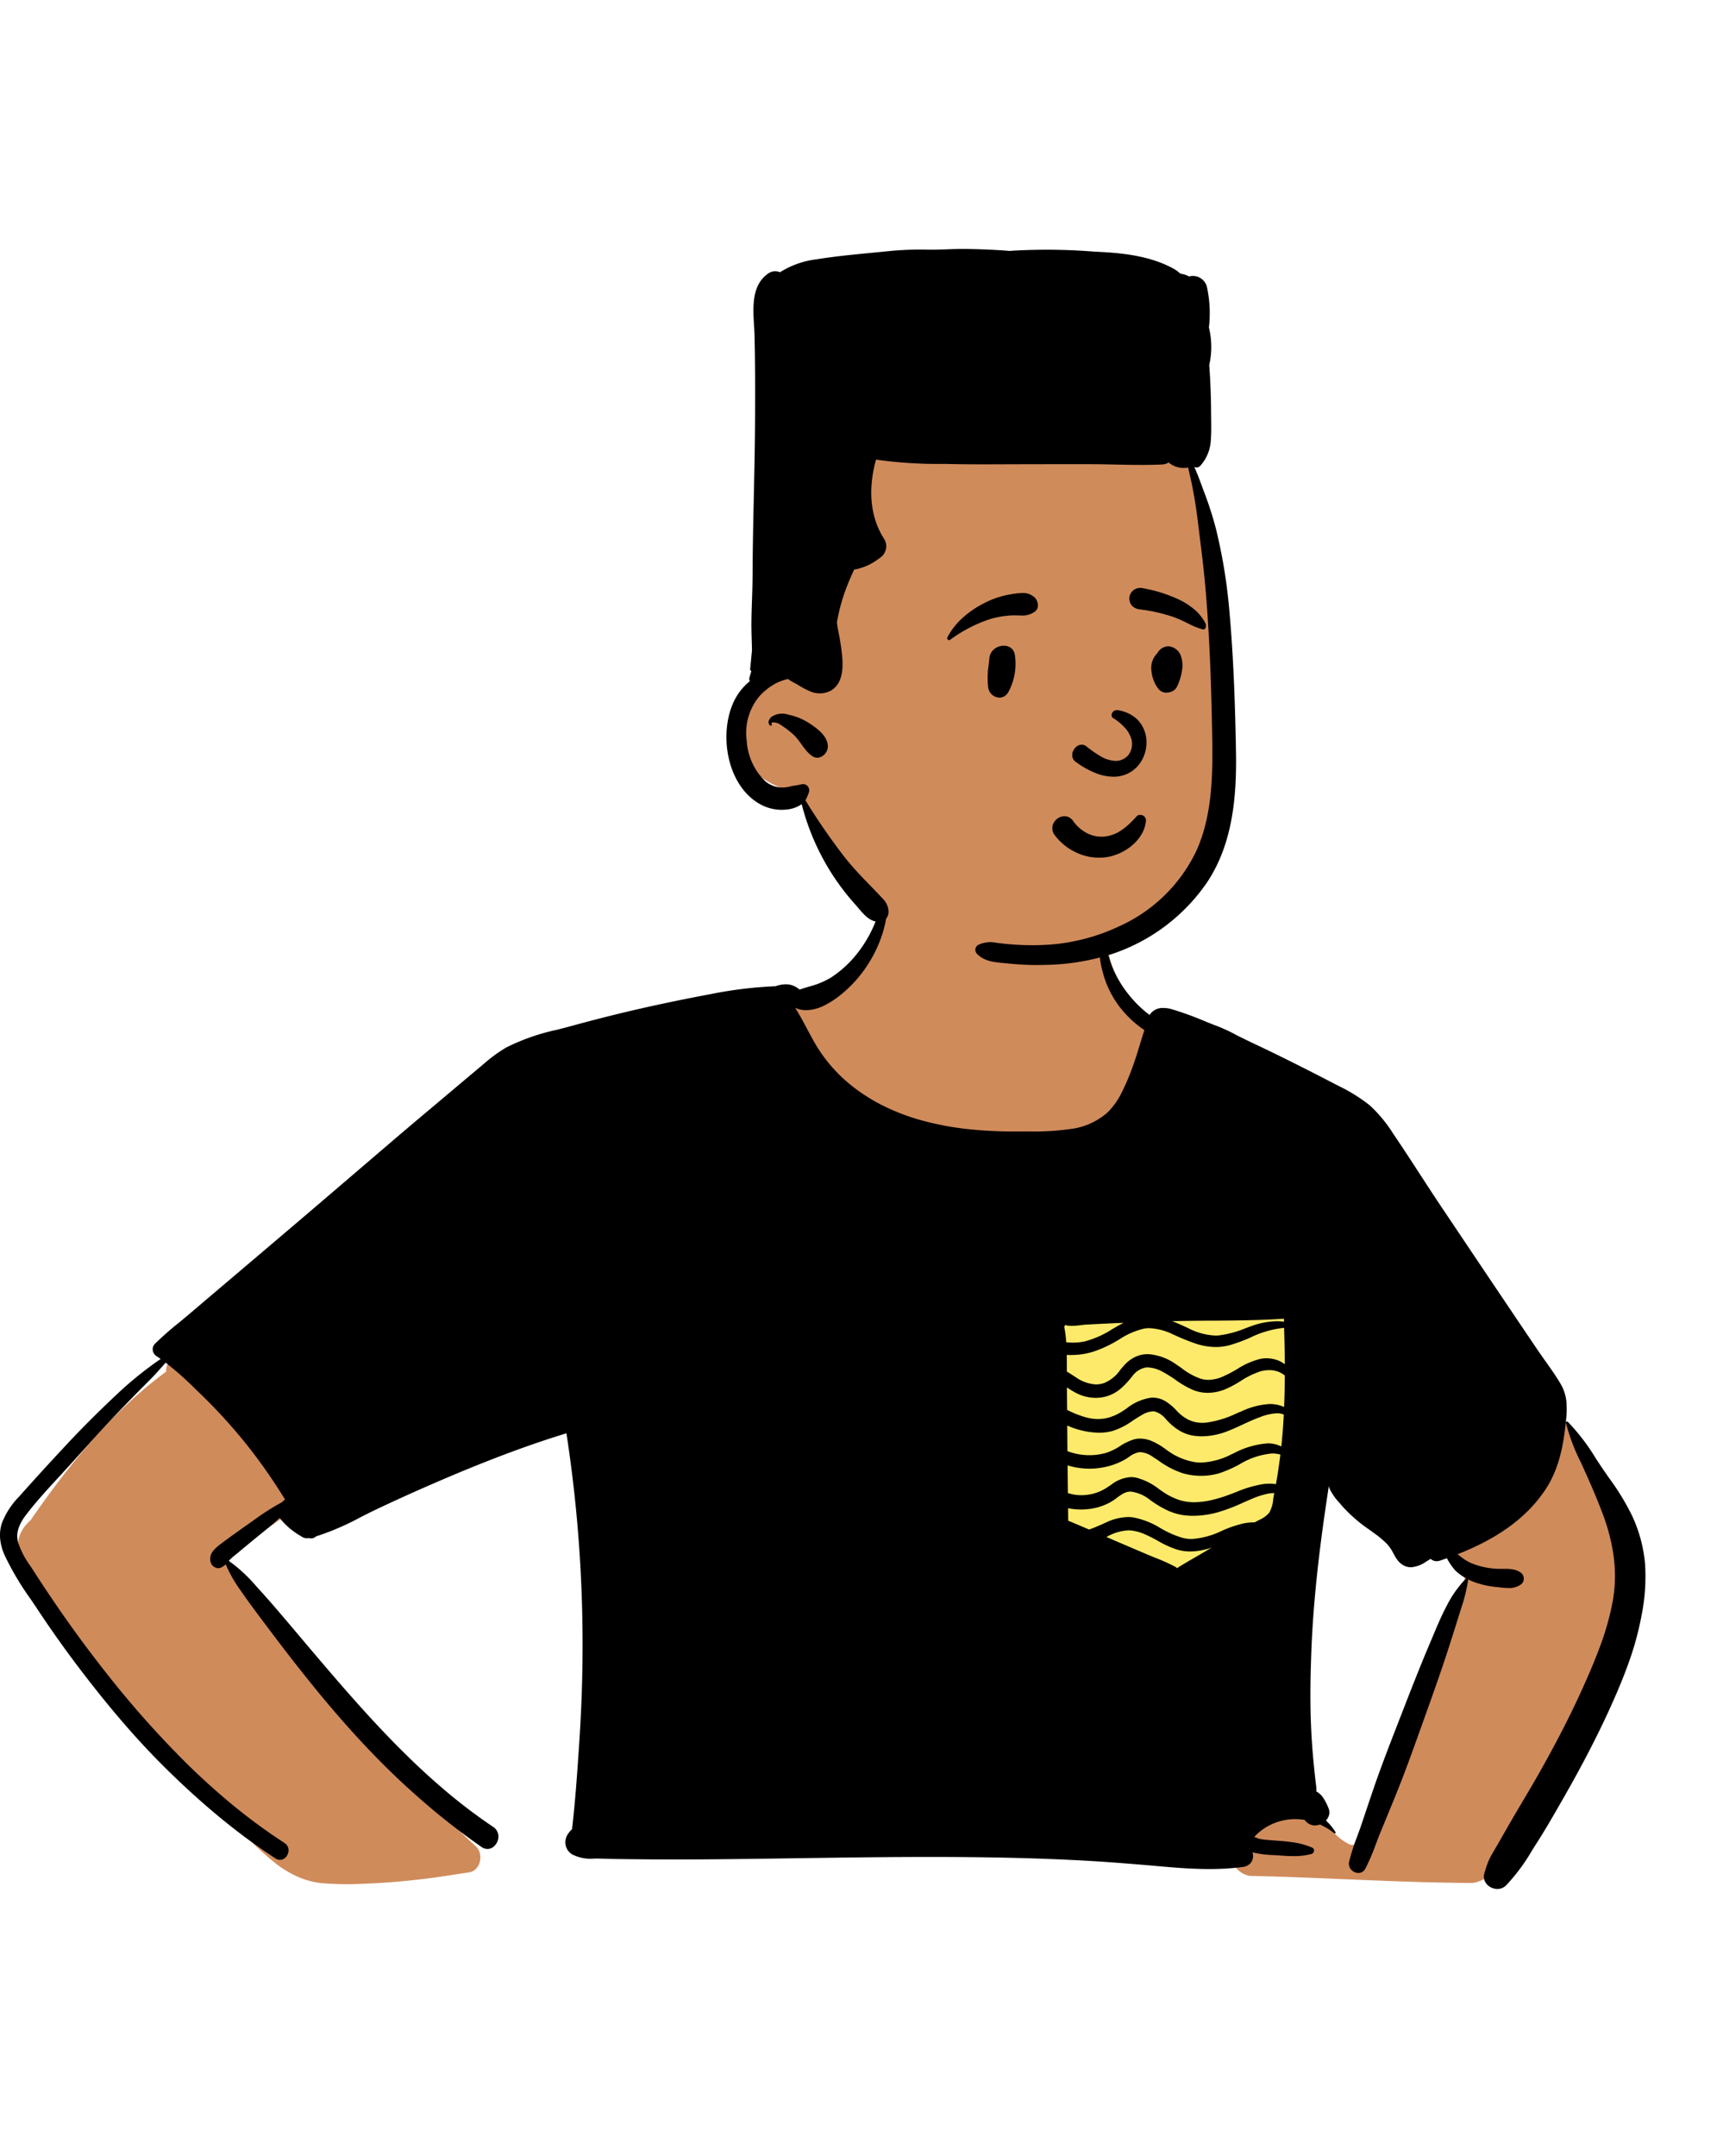<svg xmlns="http://www.w3.org/2000/svg" width="259.014" height="324" viewBox="0 0 259.014 324">
  <g id="peep-21" transform="translate(19.014)">
    <g id="BODY" transform="translate(31.056 135.053)">
      <path id="_Skin" data-name="✋ Skin" d="M49.808,154.421c-1.444,0-2.856-.053-4.2-.158a12.123,12.123,0,0,1-3.56-.951,15.856,15.856,0,0,1-3.1-1.818,43.73,43.73,0,0,1-5.4-5.034h0c-.927-.966-1.885-1.965-2.849-2.869-4.456-4.556-8.791-9.3-12.883-14.109-4.135-4.856-8.128-9.894-11.867-14.976l-.157-.217c-.394-.539-.818-1.09-1.228-1.623a36.238,36.238,0,0,1-2.946-4.233,13.233,13.233,0,0,1-1.039-2.3,9.408,9.408,0,0,1-.485-2.486,2.083,2.083,0,0,1-.053-1.014,3.911,3.911,0,0,1,.368-1.078,5.653,5.653,0,0,1,1.417-1.794l.36-.519c1.528-2.2,2.964-4.166,4.389-6.014,1.612-2.091,3.166-3.972,4.75-5.749,1.712-1.922,3.458-3.715,5.192-5.329a64.351,64.351,0,0,1,5.716-4.753,2.8,2.8,0,0,1,.277-1.3,2.866,2.866,0,0,1,.9-1.079L56.874,50.783c2.762-1.9,5.508-3.944,8.163-5.919,2.824-2.1,5.744-4.273,8.7-6.284a86.033,86.033,0,0,1,9.162-5.529,41.447,41.447,0,0,1,3.993-1.665c1.272-.458,2.612-.88,4.1-1.291,2.758-.764,5.61-1.373,8.368-1.961,2.282-.487,4.64-.99,6.936-1.579a57.961,57.961,0,0,0,6.785-2.142c.093-1.24,1.305-2.012,2.306-2.441a9.15,9.15,0,0,1,3.148-.727c.223,0,.363.026.395.074a.041.041,0,0,1,0,.041,26.962,26.962,0,0,0,7.084-5.965,17.847,17.847,0,0,0,2.05-3.13,14.168,14.168,0,0,0,1.155-3.1,22.737,22.737,0,0,0,.457-3.011,10.448,10.448,0,0,1,.821-3.7A4.725,4.725,0,0,1,133.766.147C135.129.05,136.5,0,137.853,0a48.456,48.456,0,0,1,8.175.66,31.741,31.741,0,0,1,7.781,2.31A21.853,21.853,0,0,1,157.218,4.9a17.7,17.7,0,0,1,2.911,2.525,15.945,15.945,0,0,1,2.279,3.185,16.887,16.887,0,0,1,1.514,3.906,17.076,17.076,0,0,0,.954,3.091,13.04,13.04,0,0,0,1.359,2.443,27.65,27.65,0,0,0,4.074,4.313,22.719,22.719,0,0,1,2.407,3.731,13.856,13.856,0,0,1,1.223,3.42,9.012,9.012,0,0,1-.68,5.884,12.014,12.014,0,0,1-3.811,4.336,24.111,24.111,0,0,1-6.164,3.142,42.529,42.529,0,0,1-7.813,1.912,58.186,58.186,0,0,1-8.757.645c-1.921,0-3.86-.09-5.762-.267-1.932-.18-3.842-.452-5.676-.807a44.021,44.021,0,0,1-10.36-3.273,24.421,24.421,0,0,1-7.815-5.547,14.8,14.8,0,0,1-3.8-7.9,91.941,91.941,0,0,1-12.39,3.24,91,91,0,0,0-12.548,3.3A54.451,54.451,0,0,0,76.2,43.021C67.32,49.33,58.368,55.847,49.711,62.15c-6.48,4.718-13.181,9.6-19.808,14.355,4.409,2.031,11.734,8.272,13.447,14.242a7.134,7.134,0,0,1-.718,6.119,14.282,14.282,0,0,1-3.281,2.766l0,0c-.27.185-.55.377-.818.567l-.748.534c-.718.515-1.631,1.174-2.6,1.871-1.172.846-2.384,1.721-3.219,2.317l-.276.2-.341.245a258.106,258.106,0,0,0,37.467,43.392,2.075,2.075,0,0,1,.6,1.109,2.666,2.666,0,0,1-.059,1.289,2.3,2.3,0,0,1-.562.967,1.822,1.822,0,0,1-1.005.519l-2.059.3A111.553,111.553,0,0,1,49.808,154.421Zm168.75-.186h0c-6.382-.026-12.875-.3-19.155-.563-4.681-.2-9.522-.4-14.281-.5a3.53,3.53,0,0,1-2.009-1.146,2.33,2.33,0,0,1-.444-1.774,5.151,5.151,0,0,1,.944-2.233,9.96,9.96,0,0,1,2.062-2.133,11.343,11.343,0,0,1,2.807-1.6,8.781,8.781,0,0,1,3.178-.63,6.682,6.682,0,0,1,3.336.862,7.7,7.7,0,0,1,2.648,2,7.552,7.552,0,0,0,2.581,1.958,1.537,1.537,0,0,0,.317.039c.408,0,.516-.273.713-.768.024-.061.05-.125.078-.193l.043-.1c.361-.858.72-1.733,1.068-2.58l0,0c.165-.4.353-.86.539-1.309,4.187-10.316,8.667-20.714,13-30.769l.309-.718.795-1.846a3.848,3.848,0,0,0-.055-3.273,7.284,7.284,0,0,0-2.213-2.543,19.094,19.094,0,0,0-1.874-1.217c-1.183-.714-2.406-1.453-2.326-1.742.023-.084.16-.127.406-.127a11.013,11.013,0,0,1,2.017.314,10,10,0,0,1-.819-3.859,12.266,12.266,0,0,1,.59-3.778,23.709,23.709,0,0,1,3.71-6.867,22.76,22.76,0,0,1,2.22-2.862,13.435,13.435,0,0,1,2.194-1.936,8.57,8.57,0,0,1,2.156-1.1,6.694,6.694,0,0,1,2.107-.346,7.152,7.152,0,0,1,2.53.482,10.472,10.472,0,0,1,2.416,1.334,21.3,21.3,0,0,1,4.4,4.55,46.142,46.142,0,0,1,3.69,5.939c.988,1.866,1.931,3.878,2.8,5.981a22.89,22.89,0,0,1,1.181,5.159,28.164,28.164,0,0,1,.064,5.349,37.877,37.877,0,0,1-.861,5.455,52.871,52.871,0,0,1-1.6,5.476A88.55,88.55,0,0,1,235.21,131.3c-1.733,3.443-3.609,6.8-5.264,9.756l0,0v0c-.4.718-.781,1.4-1.156,2.072-.577.783-1.2,1.772-1.859,2.819a42.41,42.41,0,0,1-3.742,5.316C221.586,153.086,220.073,154.056,218.558,154.235Zm-44.7-45.762a24.77,24.77,0,0,1-5.215-.57,27.637,27.637,0,0,1-5.043-1.615,27.246,27.246,0,0,1-8.6-5.8c-3.056-4.187-1.91-9.166-.8-13.982a47.542,47.542,0,0,0,1-5.211,22.234,22.234,0,0,1-.992-3.9c-.1-.516-.192-1-.3-1.488l-.047-.208-1.489-6.5a2.934,2.934,0,0,1,.578-2.386,2.279,2.279,0,0,1,.7-.6,1.917,1.917,0,0,1,.914-.23,2.092,2.092,0,0,1,.238.014,151.9,151.9,0,0,0,17.248.986c3.124,0,6.289-.1,9.407-.293s6.276-.49,9.378-.878a1.4,1.4,0,0,1,.172-.011,2.359,2.359,0,0,1,1.436.588,2.2,2.2,0,0,1,.82,1.276c1.29,8.184-.2,16.31-1.842,23.932l-.313,1.445c-.3,1.386-.635,2.861-1.093,4.3a17.893,17.893,0,0,1-1.794,4.034,13.9,13.9,0,0,1-2.946,3.37,15.448,15.448,0,0,1-3.826,2.324A20.405,20.405,0,0,1,173.858,108.472Z" transform="translate(-47.325 -6.34)" fill="#d08b5b"/>
      <rect id="_Top" data-name="👕 Top" width="42.042" height="42.27" transform="translate(104.366 59.812)" fill="#fdea6b"/>
      <path id="_Ink" data-name="🖍 Ink" d="M225.092,150.27a2.147,2.147,0,0,1-.953-.228,2.05,2.05,0,0,1-.743-.619,1.716,1.716,0,0,1-.237-1.574c.045-.141.09-.285.13-.413a10.72,10.72,0,0,1,.751-1.946c.205-.384.431-.767.65-1.137.112-.19.228-.387.341-.581.336-.584.682-1.189.986-1.722l0,0c.322-.563.654-1.144.983-1.715.636-1.106,1.3-2.221,1.939-3.3.754-1.269,1.533-2.581,2.274-3.887,2.644-4.656,4.807-8.859,6.611-12.848l.234-.518c.763-1.7,1.744-3.94,2.565-6.215a40.331,40.331,0,0,0,1.8-6.464,21.542,21.542,0,0,0,.345-3.43,22.581,22.581,0,0,0-.189-3.354,29.193,29.193,0,0,0-1.713-6.575c-.939-2.486-1.992-4.859-2.8-6.649l-.191-.419-.273-.592a28.909,28.909,0,0,1-2.2-5.847.169.169,0,0,1,.033-.145.173.173,0,0,1,.133-.066.163.163,0,0,1,.115.049,31,31,0,0,1,4.188,5.464c.338.516.688,1.05,1.039,1.568.324.477.658.957.982,1.421a36.944,36.944,0,0,1,3.425,5.6,21.456,21.456,0,0,1,1.98,7.317,29.525,29.525,0,0,1-.513,7.659,45.175,45.175,0,0,1-1.99,7.281c-.96,2.687-2.108,5.271-2.888,6.981-1.83,4.012-4.036,8.269-6.744,13.013l-.868,1.515c-1.012,1.763-2.1,3.638-3.275,5.472-.235.367-.471.742-.7,1.1l0,0a28.552,28.552,0,0,1-3.906,5.266A1.825,1.825,0,0,1,225.092,150.27ZM204.2,147.876a1.486,1.486,0,0,1-1.129-.562,1.324,1.324,0,0,1-.263-1.14,31.7,31.7,0,0,1,1.225-3.82c.21-.571.427-1.161.621-1.738.213-.632.429-1.275.638-1.9l.01-.029c.4-1.19.811-2.42,1.227-3.626,1.077-3.124,2.25-6.168,3.562-9.539l1.22-3.136c1.082-2.778,2.351-6.007,3.7-9.174l.141-.332c.1-.227.194-.46.289-.686l.013-.03c.63-1.5,1.281-3.043,2.06-4.506a16.66,16.66,0,0,1,2.814-3.975.188.188,0,0,1,.121-.055,7.875,7.875,0,0,1-1.656-1.188l-.024-.024a9.357,9.357,0,0,1-1.263-1.838c-.31.11-.641.225-1.014.351a1.648,1.648,0,0,1-.526.091,1.309,1.309,0,0,1-.9-.351l-.656.406a4.754,4.754,0,0,1-2.23.856h-.066a2.346,2.346,0,0,1-1.262-.363,3.106,3.106,0,0,1-.936-.946c-.171-.259-.318-.529-.461-.79a6.273,6.273,0,0,0-.881-1.324,13.52,13.52,0,0,0-1.95-1.657l-.814-.592a22.344,22.344,0,0,1-4.141-3.631c-.1-.119-.2-.239-.31-.366l-.006-.007a8.883,8.883,0,0,1-1.465-2.089,1.437,1.437,0,0,1-.125-.482c-.09.615-.183,1.229-.245,1.638-.642,4.274-1.137,8.051-1.512,11.548-.445,4.148-.73,7.947-.871,11.613-.176,4.624-.189,8.167-.04,11.489.083,1.89.223,3.818.416,5.73.084.847.187,1.849.311,2.86l.027.22a4.078,4.078,0,0,1,.03.841,2.915,2.915,0,0,1,1.127,1.093,8.923,8.923,0,0,1,.709,1.428,1.588,1.588,0,0,1,.081,1,1.9,1.9,0,0,1-.474.845,8.008,8.008,0,0,1,1.439,1.748.116.116,0,0,1,.008.12.139.139,0,0,1-.121.067.138.138,0,0,1-.087-.03,10,10,0,0,0-2.142-1.306,2.116,2.116,0,0,1-.752.143,1.766,1.766,0,0,1-.471-.062,2.023,2.023,0,0,1-1.071-.771,8.813,8.813,0,0,0-1.424-.117,8.425,8.425,0,0,0-2.5.376,8.569,8.569,0,0,0-2.36,1.157,8.342,8.342,0,0,0-1.1.936c-.052.052-.107.119-.159.183l-.022.027.419.161a3.512,3.512,0,0,0,.371.128,9.8,9.8,0,0,0,1.11.147l.557.046c.265.022.541.043.784.062.92.07,1.871.143,2.788.294a10.765,10.765,0,0,1,2.692.777.432.432,0,0,1,.25.449.546.546,0,0,1-.373.491,10.172,10.172,0,0,1-2.723.327c-.477,0-.986-.021-1.651-.069l-.318-.024c-.316-.024-.643-.043-.96-.061h0a15.082,15.082,0,0,1-3.231-.419,1.647,1.647,0,0,1-.128,1.4,1.571,1.571,0,0,1-.512.519,2.02,2.02,0,0,1-.818.283,37.73,37.73,0,0,1-5.02.309c-2.434,0-4.849-.183-7.1-.381-3.687-.325-7.977-.691-12.228-.913-6.8-.358-14.01-.524-22.7-.524-5.875,0-11.837.078-16.965.151l-7.472.108c-4.372.062-9.071.119-13.809.119-1.4,0-2.765-.005-4.067-.015l-2.789-.026c-1.066-.01-2.307-.024-3.535-.06l-.706-.023c-.233-.008-.481-.01-.715-.01h-.363a6.057,6.057,0,0,1-3.4-.661,2.153,2.153,0,0,1-.916-1.353,2.249,2.249,0,0,1,.293-1.6,4.437,4.437,0,0,1,.668-.805c.5-4.282.793-8.655,1.076-12.884h0l.025-.375c.256-3.867.412-7.77.463-11.6.051-3.858,0-7.751-.161-11.571-.159-3.847-.427-7.73-.8-11.542-.373-3.837-.86-7.711-1.447-11.513-3.035.928-6.127,1.989-9.452,3.245-2.912,1.1-5.941,2.326-9.258,3.749-3.543,1.519-6.756,2.965-9.822,4.419-.794.377-1.6.787-2.388,1.184a39.483,39.483,0,0,1-6.707,2.891,1.179,1.179,0,0,1-.767.306.921.921,0,0,1-.279-.043l-.046-.016h0a1.3,1.3,0,0,1-.3.034,1.436,1.436,0,0,1-.746-.218l-.215-.132-.108-.069a10.989,10.989,0,0,1-3.021-2.623c-.81.752-1.686,1.461-2.532,2.148l-.013.011-.452.367c-1.229,1-2.3,1.888-3.279,2.705-.114.1-.232.191-.346.282a8.412,8.412,0,0,0-.941.84l-.055.061-.025.03a23.032,23.032,0,0,1,4.152,3.841l.023.025.2.221c1.406,1.53,2.778,3.128,4.052,4.628l1.285,1.516,1.134,1.341.024.029c4.305,5.091,8.757,10.356,13.478,15.218,2.544,2.62,4.95,4.905,7.354,6.985a82.1,82.1,0,0,0,8.037,6.171,1.737,1.737,0,0,1,.715.936,1.839,1.839,0,0,1-.012,1.072,2.019,2.019,0,0,1-.586.923,1.465,1.465,0,0,1-.97.385,1.586,1.586,0,0,1-.906-.306,104.074,104.074,0,0,1-9.976-7.894c-2.668-2.362-5.272-4.912-7.959-7.794-2.379-2.551-4.767-5.3-7.3-8.418-2.127-2.613-4.394-5.526-6.932-8.906l-.766-1.019c-.974-1.3-2.009-2.685-3.007-4.119l-.2-.292a20.286,20.286,0,0,1-2.308-4.03,2.2,2.2,0,0,1-.8.528.878.878,0,0,1-.32.059,1.266,1.266,0,0,1-1.152-.9c-.339-1.348.763-2.172,1.736-2.9l.132-.1c1.235-.923,2.5-1.813,3.68-2.646l.442-.312.286-.2a37.781,37.781,0,0,1,4.5-2.885,1,1,0,0,1,.182-.186c.088-.07.164-.129.239-.186-1.026-1.664-2.093-3.278-3.17-4.794-1.13-1.59-2.31-3.127-3.508-4.569a80.926,80.926,0,0,0-5.894-6.374l-.934-.9A49.584,49.584,0,0,0,24.9,71.188l-.491.557c-.591.669-1.284,1.444-2.017,2.174-1.415,1.407-2.8,2.828-4.088,4.163C16.1,80.367,13.937,82.754,11.73,85.2l-1.081,1.2c-.6.661-1.212,1.329-1.808,1.976-1.67,1.811-3.4,3.684-4.9,5.65l-.1.135a6.724,6.724,0,0,0-1.048,1.9,3.641,3.641,0,0,0-.066,2.147,12.629,12.629,0,0,0,1.819,3.5l0,0c.117.177.238.36.353.539l.082.127c3.46,5.392,7.091,10.5,10.792,15.188a146.628,146.628,0,0,0,12.447,14.011c2.3,2.256,4.65,4.362,6.977,6.261a85.421,85.421,0,0,0,7.557,5.52,1.313,1.313,0,0,1,.561.707,1.384,1.384,0,0,1,0,.818,1.551,1.551,0,0,1-.457.722,1.162,1.162,0,0,1-.769.3,1.264,1.264,0,0,1-.7-.223,95.632,95.632,0,0,1-8.819-6.555c-2.681-2.234-5.409-4.732-8.108-7.426-2.272-2.266-4.5-4.7-6.815-7.428-2.031-2.4-4.084-4.978-6.277-7.891-1.952-2.595-3.856-5.29-5.658-8.012-.35-.529-.719-1.073-1.075-1.6l0-.005a42.547,42.547,0,0,1-3.968-6.69A7.867,7.867,0,0,1,.028,97.7,5.874,5.874,0,0,1,.3,95.258a11.679,11.679,0,0,1,2.517-3.886l.1-.109c2.2-2.472,4.554-5.049,7.2-7.881,2.268-2.428,4.749-4.9,7.585-7.564a54.03,54.03,0,0,1,6.45-5.182c-.208-.148-.41-.286-.619-.421a1.259,1.259,0,0,1-.573-.921,1.143,1.143,0,0,1,.334-.941,47.033,47.033,0,0,1,3.554-3.133c.454-.374.923-.76,1.377-1.145,1.591-1.35,3.239-2.749,4.658-3.955,3.188-2.7,6.471-5.489,9.368-7.947l.114-.1c4.1-3.476,8.246-7.029,12.259-10.465l.011-.009c1.458-1.248,3.11-2.663,4.71-4.031,1.893-1.618,3.832-3.247,5.708-4.823l0,0,1.4-1.179,4.22-3.552,2.064-1.733a22.533,22.533,0,0,1,3.34-2.438,31.711,31.711,0,0,1,7.659-2.679h.005c.556-.143,1.13-.291,1.684-.44l.207-.056c3.827-1.048,7.277-1.918,10.547-2.661,3.506-.8,7.093-1.535,10.661-2.2a62.13,62.13,0,0,1,9.761-1.184,4.393,4.393,0,0,1,1.521-.288,2.892,2.892,0,0,1,1.107.2,3.925,3.925,0,0,1,.98.592c.462-.162.928-.3,1.378-.437a12.461,12.461,0,0,0,3.293-1.345A16.447,16.447,0,0,0,128.8,9.78a18.89,18.89,0,0,0,2.711-4.608A30.969,30.969,0,0,0,133.108.064.089.089,0,0,1,133.2,0a.076.076,0,0,1,.081.064,13.406,13.406,0,0,1,.1,2.977A15.938,15.938,0,0,1,132.871,6a19.165,19.165,0,0,1-2.46,5.438,18.858,18.858,0,0,1-4.314,4.7l-.132.1a12.53,12.53,0,0,1-2.245,1.37,6.1,6.1,0,0,1-2.515.615,4.052,4.052,0,0,1-1.481-.274,1.391,1.391,0,0,1-.19-.089c.213.33.416.681.612,1.021l.024.041.06.1c.386.67.755,1.365,1.112,2.037.271.51.551,1.036.836,1.548a22.835,22.835,0,0,0,4.373,5.687,25.491,25.491,0,0,0,2.734,2.217,27.068,27.068,0,0,0,2.953,1.8,32.16,32.16,0,0,0,6.413,2.5,44.167,44.167,0,0,0,6.834,1.28,63.416,63.416,0,0,0,6.949.36l.63,0,.663-.006.891,0a39.09,39.09,0,0,0,6.291-.364,10.312,10.312,0,0,0,5.523-2.437A10.7,10.7,0,0,0,168.5,30.83a31.25,31.25,0,0,0,1.43-3.214c.571-1.433,1.027-2.921,1.467-4.361l0-.006c.2-.667.415-1.358.635-2.033a15.818,15.818,0,0,1-3.828-3.631,15.225,15.225,0,0,1-1.425-2.349,14.328,14.328,0,0,1-.964-2.573l-.07-.266a14.093,14.093,0,0,1-.432-2.345,4.762,4.762,0,0,1,.287-2.286.2.2,0,0,1,.191-.112.223.223,0,0,1,.2.112,5.6,5.6,0,0,1,.407,1.336c.05.235.1.477.17.712a16.931,16.931,0,0,0,.826,2.344,16.905,16.905,0,0,0,2.567,4.071,16.807,16.807,0,0,0,2.856,2.712,2.31,2.31,0,0,1,2.122-1.047,4.262,4.262,0,0,1,1.18.174,47.764,47.764,0,0,1,4.821,1.738l.315.13c.383.159.769.311,1.177.472h0a24.026,24.026,0,0,1,3.6,1.649c.4.189.789.38,1.167.565l0,0c.474.231.922.45,1.362.657,3.434,1.614,7.074,3.427,11.8,5.877l.836.434a25.1,25.1,0,0,1,4.677,2.9A20.875,20.875,0,0,1,209.5,36.88l.016.023c1.337,1.961,2.652,3.986,3.925,5.945v0l0,0c1.025,1.578,2.085,3.209,3.15,4.8l.006.009c4.734,7.056,9.629,14.353,14.485,21.531.4.586.816,1.177,1.223,1.749h0c.8,1.126,1.627,2.289,2.324,3.487a6.477,6.477,0,0,1,.844,2.642,13.8,13.8,0,0,1-.06,2.792l-.037.354c-.355,3.333-.965,6.848-3.01,9.974a20.477,20.477,0,0,1-2.657,3.255,24.134,24.134,0,0,1-3.189,2.662,30.908,30.908,0,0,1-3.58,2.151,41.512,41.512,0,0,1-3.829,1.722c.114.085.228.172.338.256a7.9,7.9,0,0,0,1.655,1.055,11.631,11.631,0,0,0,3.672.86c.276.022.553.025.787.025h.587a6.737,6.737,0,0,1,1.365.1,2.666,2.666,0,0,1,1.213.561,1.058,1.058,0,0,1,.333.821,1.024,1.024,0,0,1-.333.79,2.97,2.97,0,0,1-1.981.613,12.027,12.027,0,0,1-1.39-.11h-.007l-.3-.035-.076-.008a13.4,13.4,0,0,1-3.467-.786c-.284-.112-.557-.233-.811-.361a.17.17,0,0,1,.008.08,25.05,25.05,0,0,1-1.038,4.224l-.276.882c-.46,1.474-1.07,3.419-1.711,5.394-1.077,3.318-2.236,6.578-3.531,10.191l-1.047,2.92c-1.033,2.876-2.143,5.934-3.368,8.931-.594,1.452-1.2,2.928-1.787,4.355l0,0-.184.449-.264.643c-.23.559-.451,1.142-.665,1.705a31.493,31.493,0,0,1-1.574,3.672A1.169,1.169,0,0,1,204.2,147.876Zm-34.611-51.49a7.411,7.411,0,0,0-3.258,1c.592.257,1.236.534,1.914.824l4.246,1.813c.4.171.816.339,1.217.5a27.411,27.411,0,0,1,3,1.355.732.732,0,0,1,.228.19c.861-.551,1.766-1.074,2.642-1.579.532-.307,1.083-.625,1.616-.945l.968-.577a10.019,10.019,0,0,1-3.222.594,7.028,7.028,0,0,1-1.983-.279,15.017,15.017,0,0,1-2.919-1.33,21.988,21.988,0,0,0-2.026-1.014,6.816,6.816,0,0,0-2.143-.547C169.778,96.389,169.683,96.386,169.588,96.386Zm-.02-2a5.777,5.777,0,0,1,.735.047,12.062,12.062,0,0,1,4.149,1.62,14.934,14.934,0,0,0,3.3,1.458,5.526,5.526,0,0,0,1.389.175,12.278,12.278,0,0,0,4.561-1.24,17.414,17.414,0,0,1,3.224-1.1,8.742,8.742,0,0,1,1.534-.166h.171l.076-.044c.165-.1.349-.192.543-.292a4.263,4.263,0,0,0,1.548-1.107A4.9,4.9,0,0,0,191.4,91.7v0c.034-.235.067-.458.107-.661.015-.075.033-.163.049-.25h-.005a4.685,4.685,0,0,0-.869.07,12.9,12.9,0,0,0-2.67.869c-.374.159-.752.325-1.118.486a27.12,27.12,0,0,1-3.845,1.464,14.24,14.24,0,0,1-3.676.525,10.618,10.618,0,0,1-1.515-.107,8.534,8.534,0,0,1-2.365-.715,15.348,15.348,0,0,1-2.146-1.238l-.228-.155-.148-.1a5.737,5.737,0,0,0-2.985-1.325,2.317,2.317,0,0,0-1.057.256,7.44,7.44,0,0,0-1.047.691,8.456,8.456,0,0,1-.927.628,8.674,8.674,0,0,1-2.242.867,9.884,9.884,0,0,1-2.22.249,9.569,9.569,0,0,1-1.937-.194l.021,1.877c1.117.461,2.213.929,3.137,1.325.658-.225,1.281-.489,2.015-.815l.463-.208A8.084,8.084,0,0,1,169.569,94.387Zm.447-6a4.083,4.083,0,0,1,.726.067,9.431,9.431,0,0,1,3.552,1.782l.389.268.2.134a10.014,10.014,0,0,0,2.138,1.1,7.108,7.108,0,0,0,2.374.424h.076a11.934,11.934,0,0,0,2.7-.332,21.716,21.716,0,0,0,2.608-.8c.358-.131.714-.269,1.058-.4a17.528,17.528,0,0,1,4.091-1.2,7.387,7.387,0,0,1,.914-.058,5.724,5.724,0,0,1,.964.077c.087-.483.166-.945.241-1.412.159-.978.3-2,.429-3.035a4.852,4.852,0,0,0-1.261-.165,11.33,11.33,0,0,0-4.9,1.644,18.145,18.145,0,0,1-3.061,1.336,9.728,9.728,0,0,1-2.7.376,9.992,9.992,0,0,1-2.685-.366,13.053,13.053,0,0,1-3.7-1.912c-.172-.114-.368-.243-.558-.367l-.254-.164a3.717,3.717,0,0,0-1.919-.747,1.839,1.839,0,0,0-.345.033,4.012,4.012,0,0,0-1.413.709c-.2.138-.4.268-.595.38a10.3,10.3,0,0,1-2.218.924,11.437,11.437,0,0,1-2.37.412c-.24.016-.485.025-.728.025a11.276,11.276,0,0,1-3.284-.494l.044,4.155a6.368,6.368,0,0,0,1.473.3c.184.014.37.021.553.021a7.058,7.058,0,0,0,2-.285,6.884,6.884,0,0,0,1.838-.854l.662-.439A5.338,5.338,0,0,1,170.015,88.384ZM171.41,82.6a4.57,4.57,0,0,1,1.8.4,9.564,9.564,0,0,1,1.636.922l.379.259a9.742,9.742,0,0,0,4.635,1.991c.222.02.447.031.669.031a10.887,10.887,0,0,0,4.589-1.242l.4-.183a12.785,12.785,0,0,1,5.048-1.46,4.372,4.372,0,0,1,2.05.47c.164-1.553.29-3.167.374-4.8a2.7,2.7,0,0,0-.955-.192h-.019a7.8,7.8,0,0,0-2.5.539c-.925.327-1.83.746-2.706,1.152h0c-.75.348-1.526.708-2.311,1.007a10.757,10.757,0,0,1-3.835.762,8.092,8.092,0,0,1-1.281-.1,5.855,5.855,0,0,1-2.129-.783,8.712,8.712,0,0,1-1.76-1.447l-.16-.169-.034-.036a3.323,3.323,0,0,0-1.68-1.182,1.748,1.748,0,0,0-.33-.031,3.508,3.508,0,0,0-1.631.545c-.478.265-.941.567-1.388.859a10.63,10.63,0,0,1-3.1,1.565,7.891,7.891,0,0,1-1.967.24,12.324,12.324,0,0,1-4.771-1.081c.009,1.292.019,2.61.03,3.849a9.816,9.816,0,0,0,1.253.378,9.217,9.217,0,0,0,4.618-.137,8.887,8.887,0,0,0,2.035-1,8.109,8.109,0,0,1,2.184-1.031A3.582,3.582,0,0,1,171.41,82.6Zm1.861-6.159a3.729,3.729,0,0,1,1.9.531,7.2,7.2,0,0,1,1.556,1.27l.118.123a6.42,6.42,0,0,0,1.784,1.385,4.686,4.686,0,0,0,2.128.476c.17,0,.348-.007.529-.022a15.311,15.311,0,0,0,4.616-1.4l.606-.255.152-.063A11.6,11.6,0,0,1,190.9,77.4a5.273,5.273,0,0,1,.743.051,5.1,5.1,0,0,1,1.39.4c.064-1.494.1-3.043.106-4.736a3.625,3.625,0,0,0-2.388-.8,4.663,4.663,0,0,0-1.257.173,12.649,12.649,0,0,0-3,1.466,17.075,17.075,0,0,1-2.2,1.187,7.113,7.113,0,0,1-2.732.582,5.9,5.9,0,0,1-2.134-.4,13.71,13.71,0,0,1-2.712-1.553,19.746,19.746,0,0,0-1.841-1.154,5.068,5.068,0,0,0-2.335-.712,2.68,2.68,0,0,0-.353.023,3.253,3.253,0,0,0-2.006,1.35l-.293.349a11.717,11.717,0,0,1-1.51,1.543,5.7,5.7,0,0,1-1.9,1.038,5.882,5.882,0,0,1-1.765.27,6.49,6.49,0,0,1-2.859-.686,13.74,13.74,0,0,1-1.373-.82l-.091-.059.025,3.371a14.408,14.408,0,0,0,2.994,1.165,7.04,7.04,0,0,0,1.66.209,5.97,5.97,0,0,0,1.869-.3,7.651,7.651,0,0,0,1.8-.874l.177-.115c.148-.1.3-.2.432-.287a7.686,7.686,0,0,1,3.7-1.631C173.121,76.446,173.2,76.444,173.271,76.444Zm-12.907-6.423c.01.6.01,1.215.01,1.8v0c0,.234,0,.476,0,.713.352.2.693.423,1.022.638l.254.165.146.092a5.7,5.7,0,0,0,2.955,1.03,3.875,3.875,0,0,0,1.195-.193,5.416,5.416,0,0,0,2.452-1.981h0c.237-.284.482-.578.746-.854a5.108,5.108,0,0,1,1.523-1.108,4.283,4.283,0,0,1,1.823-.408c.059,0,.12,0,.18,0a8.132,8.132,0,0,1,4.082,1.5c.3.194.6.407.892.612h0a9.886,9.886,0,0,0,2.924,1.6,4.054,4.054,0,0,0,1.085.148,5.64,5.64,0,0,0,2.2-.507,20.442,20.442,0,0,0,2.131-1.114,11.507,11.507,0,0,1,3.535-1.545,4.979,4.979,0,0,1,.855-.074,4.9,4.9,0,0,1,1.483.226,3.966,3.966,0,0,1,1.285.672c-.01-1.633-.044-3.424-.106-5.474a15.063,15.063,0,0,0-5.094,1.471,24.071,24.071,0,0,1-3.128,1.145,8.066,8.066,0,0,1-2.053.266,9.79,9.79,0,0,1-3.052-.525,31.085,31.085,0,0,1-2.989-1.2h0l-.344-.152a9.131,9.131,0,0,0-3.584-.955,4.809,4.809,0,0,0-.766.061,11.2,11.2,0,0,0-3.754,1.624l-.019.011-.278.163-.243.14a17.729,17.729,0,0,1-3.165,1.457,10.577,10.577,0,0,1-3.379.571C160.915,70.055,160.638,70.044,160.364,70.021Zm-.277-4.489a1.606,1.606,0,0,1-.1.294,18.52,18.52,0,0,1,.3,2.3,9.341,9.341,0,0,0,1,.055,8.615,8.615,0,0,0,1.751-.177,14.17,14.17,0,0,0,4.161-1.849c.555-.322,1.129-.656,1.71-.949-.4.015-.8.032-1.181.048h0c-1.544.067-2.979.138-4.386.218-.283.015-.58.05-.893.087a11.615,11.615,0,0,1-1.333.1A3.432,3.432,0,0,1,160.087,65.532Zm22.128-.656c-1.732.012-3.524.024-5.284.062l-.642.015h-.076c.582.226,1.152.478,1.828.787l.606.278a9.753,9.753,0,0,0,4.054,1.1c.147,0,.295-.005.44-.016a15.282,15.282,0,0,0,4.1-1.087c.276-.1.561-.206.845-.306a11.75,11.75,0,0,1,3.87-.742,7.411,7.411,0,0,1,1.059.074V65.01c0-.14-.008-.284-.014-.429-3.582.247-7.241.271-10.78.3Z" transform="translate(-50.07 -1.479)"/>
    </g>
    <g id="HEAD" transform="translate(78.592 38.043)">
      <path id="_Skin-2" data-name="✋ Skin" d="M37.552,0c11.971,0,29.492,8.014,30.81,15.724,1.553,9.086,5,43.251,3.124,54.432S62.286,89.6,46.1,89.6,17.82,80.745,15.045,77.706s-6.137-12.5-6.137-12.5S.044,63.7,0,56.618s4.453-9.273,4.453-9.273S2.03,17.957,7.128,10.678,25.581,0,37.552,0Z" transform="translate(13.476 15.906)" fill="#d08b5b"/>
      <path id="_Ink-2" data-name="🖍 Ink" d="M42.4,107.376c-1.714-.18-3.487-.161-4.74-1.463a.85.85,0,0,1,.169-1.323,4.215,4.215,0,0,1,2.684-.342c.879.12,1.76.216,2.646.277a38.933,38.933,0,0,0,5.705-.009,29.67,29.67,0,0,0,10.22-2.752A23.524,23.524,0,0,0,70.615,90.51c2.675-5.865,2.5-12.66,2.378-18.962-.137-6.911-.392-13.8-.991-20.689-.291-3.339-.74-6.655-1.145-9.98q-.32-2.65-.837-5.271c-.181-.924-.417-1.835-.611-2.752a3.6,3.6,0,0,1-.432.042,3.438,3.438,0,0,1-2.5-.814,1.825,1.825,0,0,1-.953.3c-3.624.179-7.3-.042-10.935-.044s-7.288,0-10.933.01-7.292.045-10.931-.053a65.915,65.915,0,0,1-10.233-.638c-1.124,4-1.084,8.4,1.259,11.977a2.1,2.1,0,0,1-.738,2.826,8.63,8.63,0,0,1-3.821,1.729c-.131.3-.266.59-.394.883A30.459,30.459,0,0,0,17.16,53.6c-.21.807-.391,1.626-.543,2.451.012.144.025.289.041.432a.383.383,0,0,0,0,.046c.009.059.019.127.025.165.078.414.154.829.236,1.241q.294,1.506.455,3.033c.2,1.86.177,4.278-1.632,5.379a3.543,3.543,0,0,1-3.15.133,13.241,13.241,0,0,1-1.9-1.012c-.375-.22-.768-.4-1.134-.628a2.251,2.251,0,0,1-.289-.22,7.892,7.892,0,0,0-1.729.6A9,9,0,0,0,4.9,67.287a8.58,8.58,0,0,0-1.851,6.59,9.251,9.251,0,0,0,2.755,6.072,4.024,4.024,0,0,0,2.64.981A5.53,5.53,0,0,0,9.833,80.7a13.245,13.245,0,0,0,1.444-.254.934.934,0,0,1,1.143,1.145,7.35,7.35,0,0,1-.542,1.262,95.866,95.866,0,0,0,5.692,8.283c1.834,2.393,3.993,4.4,6.034,6.6.9.968,1.276,2.874-.354,3.288s-2.84-1.333-3.774-2.4a35.678,35.678,0,0,1-8.161-15.192,4.611,4.611,0,0,1-2.073.782,6.712,6.712,0,0,1-4.292-.843C.017,80.517-1.176,72.8,1.134,67.965a8.709,8.709,0,0,1,2.384-3.011.709.709,0,0,1-.059-.52c.089-.334.187-.664.29-.993a.289.289,0,0,1-.179-.307q.139-1.427.274-2.853c-.032-1.437-.1-2.872-.085-4.318.026-2.3.165-4.605.173-6.909.027-8.035.354-16.063.377-24.1.013-3.929.021-7.864-.082-11.791,0-.053,0-.1,0-.157-.085-3.143-.915-7.349,2.15-9.382A1.82,1.82,0,0,1,8.054,3.5,13.2,13.2,0,0,1,13.5,1.565C17.1.982,20.737.7,24.365.331A47.716,47.716,0,0,1,30.156.107c.992.022,1.991-.014,2.991-.05C34.09.023,35.034-.011,35.975,0c2.2.036,4.419.118,6.628.3l.312-.03A90.143,90.143,0,0,1,55.379.409c3.959.167,8.14.577,11.694,2.477a5.472,5.472,0,0,1,1.175.83,3.721,3.721,0,0,1,1.3.418,2.17,2.17,0,0,1,2.693,1.613,18.545,18.545,0,0,1,.308,5.9c-.006.046-.011.1-.017.146a12.329,12.329,0,0,1,.049,5.65q.251,3.431.276,6.871c.009,1.584.08,3.2-.067,4.776a6.168,6.168,0,0,1-1.6,3.542.715.715,0,0,1-.692.184.9.9,0,0,1-.164-.049c.541,1.162.968,2.4,1.407,3.573a52.926,52.926,0,0,1,1.849,5.717,80.138,80.138,0,0,1,1.98,11.912c.656,7.141.9,14.344,1.029,21.513.122,6.793-.474,13.877-4.335,19.685a28.082,28.082,0,0,1-14.239,10.76,34.861,34.861,0,0,1-10.3,1.659q-.556.017-1.113.016A40.745,40.745,0,0,1,42.4,107.376ZM12.915,76.21c-1.174-.772-1.746-2.185-2.756-3.153a11.89,11.89,0,0,0-1.6-1.27,6.32,6.32,0,0,0-.79-.5c-.028-.013-1.183-.389-.959.108.076.165-.122.349-.264.2-.4-.408-.177-.9.2-1.262a2.851,2.851,0,0,1,2.564-.349,9.027,9.027,0,0,1,3.31,1.395c1.067.712,2.384,1.7,2.6,3.05a1.743,1.743,0,0,1-1.515,2.031A1.435,1.435,0,0,1,12.915,76.21Z" transform="translate(11.595 -0.634)"/>
    </g>
    <g id="FACE" transform="translate(112.183 77.354)">
      <path id="_Ink-3" data-name="🖍 Ink" d="M22.824,40.539a8.045,8.045,0,0,1-3.052-.61,8.621,8.621,0,0,1-1.992-1.145,8.487,8.487,0,0,1-1.622-1.636,1.676,1.676,0,0,1-.338-1.3,1.871,1.871,0,0,1,.728-1.172,1.793,1.793,0,0,1,1.067-.372,1.548,1.548,0,0,1,.238.018,1.648,1.648,0,0,1,1.1.73l.065.09A5.7,5.7,0,0,0,21.108,36.9a4.735,4.735,0,0,0,2.069.483,4.583,4.583,0,0,0,.513-.029,5.388,5.388,0,0,0,2.278-.8,10.668,10.668,0,0,0,1.93-1.611c.138-.141.284-.294.474-.5a.751.751,0,0,1,.394-.3.806.806,0,0,1,.256-.041.871.871,0,0,1,.714.373.8.8,0,0,1,.135.524,4.812,4.812,0,0,1-.57,1.864,6.221,6.221,0,0,1-1.22,1.567,7.841,7.841,0,0,1-1.847,1.288,7.69,7.69,0,0,1-2.05.7A7.548,7.548,0,0,1,22.824,40.539Zm2.148-12.17h0a7.373,7.373,0,0,1-2.63-.53,13.281,13.281,0,0,1-3.093-1.756,1.189,1.189,0,0,1-.432-.687,1.423,1.423,0,0,1,.061-.771,1.754,1.754,0,0,1,.521-.753,1.267,1.267,0,0,1,.812-.317,1.151,1.151,0,0,1,.628.193l.209.161,0,0a16.744,16.744,0,0,0,1.936,1.347,4.768,4.768,0,0,0,2.321.74,2.505,2.505,0,0,0,.981-.193,2.74,2.74,0,0,0,.913-.647,2.8,2.8,0,0,0,.531-2.255,4.26,4.26,0,0,0-1.13-2,8.241,8.241,0,0,0-1.711-1.381.531.531,0,0,1-.144-.61.8.8,0,0,1,.264-.38.809.809,0,0,1,.505-.167,1.076,1.076,0,0,1,.181.016,5.736,5.736,0,0,1,2.018.729,4.577,4.577,0,0,1,1.357,1.252,4.974,4.974,0,0,1,.866,3.322,5.475,5.475,0,0,1-.444,1.744,5.087,5.087,0,0,1-1,1.5A4.779,4.779,0,0,1,24.972,28.369ZM7.859,16.485a1.724,1.724,0,0,1-1.119-.439,1.744,1.744,0,0,1-.587-1.128,12.706,12.706,0,0,1,.067-3.308c.04-.321.081-.654.11-1.012a1.98,1.98,0,0,1,.75-1.415,2.31,2.31,0,0,1,1.421-.5,1.751,1.751,0,0,1,1.075.338,1.594,1.594,0,0,1,.594,1.057,8.877,8.877,0,0,1-.926,5.469,1.754,1.754,0,0,1-.619.716A1.427,1.427,0,0,1,7.859,16.485Zm25.119-.75a1.508,1.508,0,0,1-1.183-.507A4.624,4.624,0,0,1,31.074,14a5.342,5.342,0,0,1-.368-1.477,3.131,3.131,0,0,1,.853-2.687,1.772,1.772,0,0,1,.137-.208,1.933,1.933,0,0,1,1.487-.856,1.611,1.611,0,0,1,.452.067,2.175,2.175,0,0,1,1.453,1.268,4.486,4.486,0,0,1,.18,2.453,8.214,8.214,0,0,1-.744,2.314,1.5,1.5,0,0,1-.643.635A1.947,1.947,0,0,1,32.979,15.735ZM.278,7.854a.274.274,0,0,1-.229-.14.306.306,0,0,1-.018-.3A10.425,10.425,0,0,1,2.368,4.454,14.446,14.446,0,0,1,5.5,2.317a13.445,13.445,0,0,1,3.714-1.3l.4-.069A9.66,9.66,0,0,1,11.226.776a2.5,2.5,0,0,1,2,.746,1.7,1.7,0,0,1,.4,1.208,1.106,1.106,0,0,1-.4.789,3.08,3.08,0,0,1-2.112.62c-.166,0-.338,0-.5-.008H10.6c-.16,0-.341-.009-.521-.009s-.314,0-.452.012a14.274,14.274,0,0,0-3.143.536A21.357,21.357,0,0,0,.424,7.806.26.26,0,0,1,.278,7.854Zm38.247-1.6h0l-.167-.042A9.458,9.458,0,0,1,36.524,5.5l-.6-.293A16.537,16.537,0,0,0,33.8,4.3a25.089,25.089,0,0,0-4.845-1.07,1.979,1.979,0,0,1-.972-.369,1.457,1.457,0,0,1-.544-.828A1.482,1.482,0,0,1,27.609.786a1.581,1.581,0,0,1,.767-.661A1.725,1.725,0,0,1,29.03,0a1.926,1.926,0,0,1,.377.038l.3.062a21.676,21.676,0,0,1,5.232,1.7,10.579,10.579,0,0,1,2.3,1.514,6.719,6.719,0,0,1,1.627,2.1c.057.439,0,.548-.055.622L38.8,6.06l-.015.02a.421.421,0,0,1-.26.173Z" transform="translate(11.197 10.99)"/>
    </g>
  </g>
</svg>

